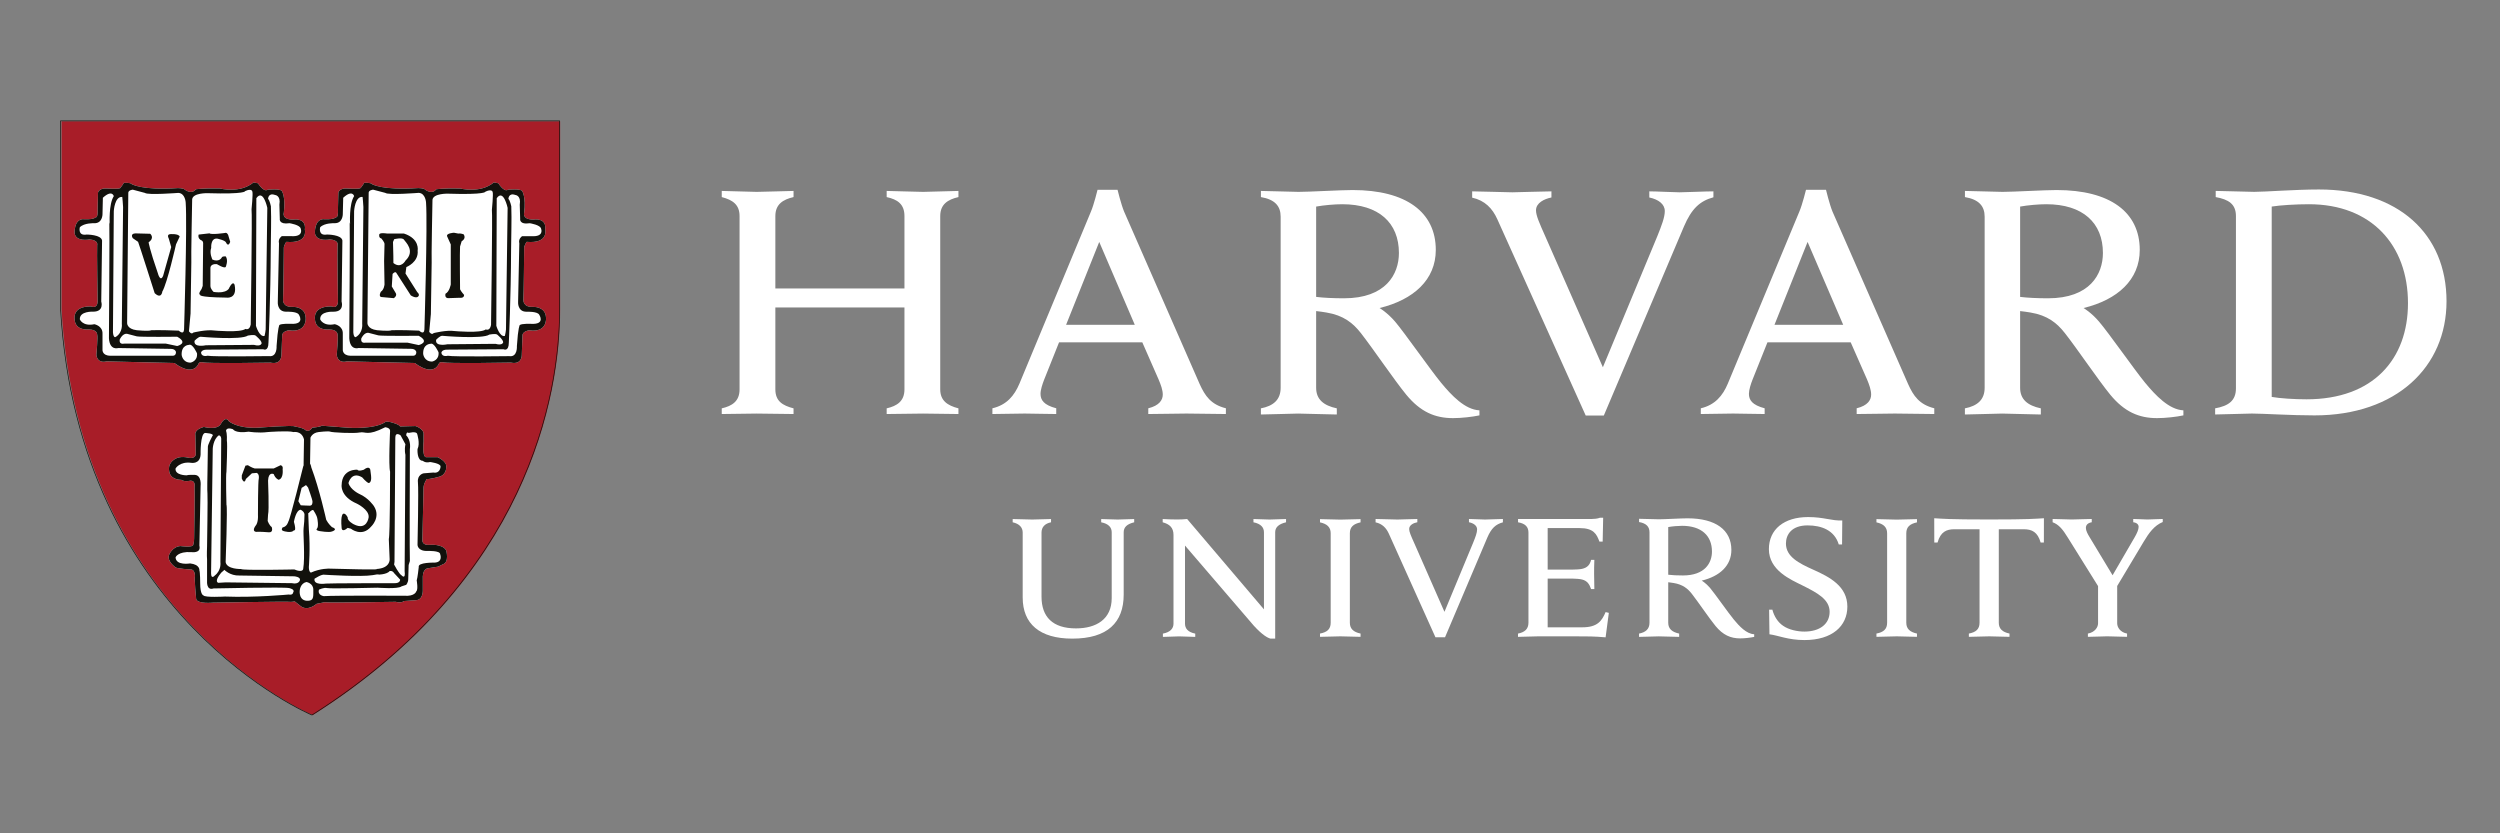 <svg width="120" height="40" viewBox="0 0 120 40" fill="none" xmlns="http://www.w3.org/2000/svg">
<rect x="0" y="0" width="120" height="40" fill="#808080" stroke="none"/>
<g clip-path="url(#clip0_1049_2793)">
<mask id="mask0_1049_2793" style="mask-type:luminance" maskUnits="userSpaceOnUse" x="0" y="4" width="120" height="32">
<path d="M0 4.3H120V35.693H0V4.3Z" fill="white"/>
</mask>
<g mask="url(#mask0_1049_2793)">
<path d="M49.089 25.562C49.089 25.32 48.931 25.14 48.608 25.07V24.914C48.787 24.914 49.382 24.938 49.55 24.938C49.695 24.938 50.271 24.914 50.45 24.914V25.07C50.151 25.129 49.993 25.306 49.993 25.562V28.638C49.993 29.612 50.528 30.163 51.647 30.163C52.611 30.163 53.362 29.73 53.362 28.71V25.55C53.362 25.321 53.218 25.14 52.857 25.07V24.914C52.988 24.914 53.48 24.938 53.648 24.938C53.792 24.938 54.309 24.914 54.441 24.914V25.07C54.092 25.154 53.937 25.309 53.937 25.55V28.541C53.937 29.883 53.156 30.654 51.471 30.654C49.902 30.654 49.089 29.941 49.089 28.68V25.562Z" fill="white"/>
<path d="M55.819 30.413C56.184 30.345 56.328 30.16 56.328 29.934V25.682C56.328 25.322 56.136 25.159 55.809 25.07V24.913C55.994 24.927 56.305 24.935 56.464 24.935C56.608 24.935 56.832 24.933 56.983 24.913L60.67 29.249V25.55C60.67 25.322 60.526 25.141 60.166 25.07V24.913C60.298 24.913 60.773 24.938 60.941 24.938C61.088 24.938 61.596 24.913 61.73 24.913V25.07C61.378 25.153 61.209 25.31 61.209 25.55V30.654H60.986C60.847 30.622 60.582 30.472 60.18 30.03L56.88 26.187V29.934C56.88 30.162 57.012 30.342 57.372 30.413V30.571C57.24 30.571 56.765 30.546 56.596 30.546C56.451 30.546 55.953 30.571 55.819 30.571V30.413Z" fill="white"/>
<path d="M84.918 29.265H85.074C85.157 29.583 85.338 29.872 85.593 30.04C85.858 30.227 86.274 30.316 86.61 30.316C87.352 30.316 87.822 29.948 87.822 29.367C87.822 28.765 87.22 28.452 86.498 28.091C85.961 27.823 84.907 27.379 84.907 26.36C84.907 25.41 85.631 24.819 86.79 24.819C87.554 24.819 87.913 25.006 88.429 24.982L88.419 26.134H88.261C88.055 25.455 87.439 25.219 86.763 25.219C86.008 25.219 85.725 25.651 85.725 26.09C85.725 26.718 86.341 27.035 87.038 27.346C87.822 27.696 88.673 28.137 88.673 29.119C88.673 30.049 87.946 30.723 86.616 30.723C85.825 30.723 85.35 30.497 84.934 30.446L84.918 29.265Z" fill="white"/>
<path d="M100.766 28.228L99.264 25.819C99.008 25.396 98.812 25.173 98.526 25.068V24.911C98.732 24.911 99.287 24.936 99.445 24.936C99.588 24.936 100.188 24.911 100.404 24.911V25.068C100.212 25.102 100.122 25.198 100.122 25.343C100.122 25.47 100.209 25.635 100.297 25.777C100.382 25.919 101.404 27.613 101.404 27.613L102.47 25.778C102.578 25.594 102.654 25.412 102.654 25.291C102.654 25.182 102.577 25.091 102.395 25.068V24.911C102.575 24.911 102.955 24.936 103.076 24.936C103.197 24.936 103.633 24.911 103.812 24.911V25.057C103.402 25.225 103.146 25.585 102.897 26.002L101.532 28.283M101.625 27.996V29.92C101.625 30.111 101.771 30.351 102.099 30.411V30.568C101.916 30.568 101.318 30.543 101.145 30.543C101 30.543 100.426 30.568 100.219 30.568V30.411C100.549 30.351 100.707 30.111 100.707 29.92V28.08" fill="white"/>
<path d="M72.866 24.912H76.387C76.496 24.912 76.686 24.899 76.795 24.852H76.952L76.928 25.996H76.772C76.638 25.636 76.499 25.348 75.817 25.348H74.288V27.341H75.467C75.638 27.341 75.847 27.327 75.937 27.305C76.201 27.248 76.318 27.1 76.372 26.874H76.529C76.517 27.047 76.517 27.44 76.517 27.557C76.517 27.674 76.529 28.088 76.529 28.275H76.372C76.296 28.05 76.193 27.879 75.937 27.816C75.847 27.792 75.635 27.772 75.467 27.772H74.288V30.111H75.951C76.677 30.111 76.888 29.808 77.069 29.38L77.224 29.417L77.069 30.592C76.529 30.544 76.205 30.544 75.592 30.544H73.835C73.665 30.544 73.044 30.569 72.864 30.569V30.412C73.181 30.351 73.366 30.195 73.366 29.891V25.566C73.366 25.297 73.222 25.13 72.866 25.07V24.912Z" fill="white"/>
<path d="M63.873 25.596C63.873 25.306 63.7 25.146 63.36 25.073V24.918C63.549 24.918 64.16 24.942 64.338 24.942C64.488 24.942 65.116 24.918 65.307 24.918V25.073C64.97 25.146 64.793 25.291 64.793 25.596V29.891C64.793 30.181 64.966 30.339 65.307 30.411V30.568C65.116 30.568 64.514 30.544 64.338 30.544C64.187 30.544 63.549 30.568 63.36 30.568V30.411C63.707 30.346 63.873 30.195 63.873 29.891V25.596Z" fill="white"/>
<path d="M90.582 25.596C90.582 25.306 90.407 25.146 90.069 25.073V24.918C90.258 24.918 90.869 24.942 91.046 24.942C91.197 24.942 91.825 24.918 92.015 24.918V25.073C91.678 25.146 91.502 25.291 91.502 25.596V29.891C91.502 30.181 91.675 30.339 92.015 30.411V30.568C91.826 30.568 91.224 30.544 91.046 30.544C90.897 30.544 90.258 30.568 90.069 30.568V30.411C90.415 30.346 90.582 30.195 90.582 29.891V25.596Z" fill="white"/>
<path d="M95.476 24.935C93.546 24.935 93.237 24.899 92.843 24.875L92.846 26.04H93.003C93.147 25.524 93.435 25.404 93.808 25.404H95.018V29.891C95.018 30.194 94.852 30.346 94.505 30.411V30.568C94.695 30.568 95.339 30.544 95.487 30.544C95.664 30.544 96.268 30.568 96.456 30.568V30.411C96.115 30.339 95.942 30.181 95.942 29.891V25.404H97.143C97.53 25.404 97.806 25.535 97.95 26.04H98.106L98.108 24.875C97.716 24.899 97.407 24.935 95.476 24.935Z" fill="white"/>
<path d="M80.075 29.892C80.075 30.183 80.259 30.34 80.6 30.412V30.57C80.411 30.57 79.794 30.545 79.618 30.545C79.466 30.545 78.864 30.57 78.674 30.57V30.412C78.989 30.352 79.176 30.196 79.176 29.892V25.553C79.176 25.287 79.03 25.119 78.675 25.058V24.902C78.864 24.902 79.461 24.926 79.629 24.926C79.906 24.926 80.691 24.879 81 24.879C82.353 24.879 83.106 25.439 83.106 26.398C83.106 27.152 82.546 27.662 81.682 27.87C81.682 27.87 81.879 27.984 82.076 28.213C82.314 28.494 82.958 29.419 83.226 29.742C83.493 30.066 83.834 30.428 84.201 30.444V30.571C84.025 30.609 83.744 30.643 83.528 30.643C83.069 30.643 82.702 30.48 82.346 30.049C82.038 29.674 81.515 28.896 81.207 28.502C81.01 28.252 80.772 28.056 80.335 27.984C80.251 27.97 80.171 27.958 80.075 27.947V29.892ZM80.075 27.587C80.255 27.611 80.52 27.622 80.782 27.622C81.841 27.622 82.174 27.013 82.174 26.474C82.174 25.711 81.665 25.239 80.738 25.239C80.546 25.239 80.268 25.263 80.075 25.299V27.587Z" fill="white"/>
<path d="M66.664 25.616C66.54 25.343 66.351 25.143 66.028 25.072V24.912C66.229 24.912 66.924 24.938 67.077 24.938C67.218 24.938 67.825 24.912 68.032 24.912V25.067C67.849 25.102 67.64 25.204 67.64 25.391C67.64 25.525 67.721 25.708 67.876 26.052L69.334 29.368L70.713 26.046C70.822 25.778 70.901 25.57 70.901 25.411C70.901 25.236 70.739 25.114 70.51 25.067V24.912C70.693 24.912 71.142 24.938 71.282 24.938C71.41 24.938 71.937 24.912 72.139 24.912V25.072C71.794 25.165 71.585 25.354 71.392 25.803L69.361 30.59H68.902L66.664 25.616Z" fill="white"/>
<path d="M71.869 10.518C71.634 10 71.274 9.622 70.664 9.487V9.185C71.044 9.185 72.304 9.231 72.593 9.231C72.86 9.231 74.08 9.185 74.469 9.185V9.479C74.124 9.547 73.728 9.739 73.728 10.095C73.728 10.346 73.884 10.693 74.173 11.343L76.938 17.628L79.554 11.332C79.758 10.822 79.91 10.433 79.91 10.131C79.91 9.796 79.6 9.569 79.167 9.479V9.185C79.513 9.185 80.354 9.231 80.622 9.231C80.865 9.231 81.864 9.185 82.244 9.185V9.47C81.592 9.647 81.193 10.021 80.83 10.871L76.984 19.945H76.114L71.869 10.518Z" fill="white"/>
<path d="M34.644 19.601C35.146 19.486 35.499 19.258 35.499 18.689V10.37C35.499 9.824 35.17 9.597 34.644 9.46V9.165C34.907 9.165 36.043 9.21 36.32 9.21C36.638 9.21 37.829 9.165 38.09 9.165V9.46C37.589 9.574 37.217 9.802 37.217 10.37V13.845H43.414V10.37C43.414 9.802 43.084 9.574 42.56 9.46V9.165C42.822 9.165 43.992 9.21 44.309 9.21C44.584 9.21 45.746 9.165 46.005 9.165V9.46C45.503 9.574 45.131 9.802 45.131 10.37V18.689C45.131 19.235 45.48 19.464 46.005 19.601V19.873C45.746 19.873 44.584 19.851 44.309 19.851C43.992 19.851 42.822 19.873 42.56 19.873V19.601C43.059 19.486 43.414 19.258 43.414 18.689V14.757H37.217V18.689C37.217 19.258 37.566 19.464 38.09 19.601V19.873C37.829 19.873 36.638 19.851 36.32 19.851C36.043 19.851 34.907 19.873 34.644 19.873V19.601Z" fill="white"/>
<path d="M106.327 19.6C106.971 19.486 107.325 19.23 107.325 18.643V10.37C107.325 9.799 106.976 9.573 106.354 9.46V9.164C106.712 9.164 107.877 9.209 108.2 9.209C108.721 9.209 110.175 9.095 111.306 9.095C115.119 9.095 117.433 11.224 117.433 14.461C117.433 17.608 115.025 19.939 111.094 19.939C109.961 19.939 108.617 19.85 108.091 19.85C107.771 19.85 106.684 19.895 106.327 19.895V19.6ZM109.042 19.052C109.43 19.123 110.147 19.167 110.713 19.167C113.915 19.167 115.583 17.239 115.583 14.551C115.583 11.764 113.824 9.803 110.829 9.803C110.218 9.803 109.453 9.848 109.042 9.915V19.052Z" fill="white"/>
<path d="M63.175 18.613C63.175 19.165 63.525 19.464 64.167 19.601V19.896C63.809 19.896 62.643 19.851 62.308 19.851C62.024 19.851 60.88 19.896 60.523 19.896V19.601C61.12 19.486 61.471 19.189 61.471 18.613V10.399C61.471 9.894 61.198 9.574 60.524 9.46V9.165C60.882 9.165 62.013 9.21 62.33 9.21C62.854 9.21 64.34 9.122 64.927 9.122C67.491 9.122 68.918 10.183 68.918 11.996C68.918 13.426 67.853 14.388 66.219 14.785C66.219 14.785 66.589 15.001 66.963 15.436C67.415 15.968 68.664 17.755 69.168 18.367C69.673 18.98 70.32 19.665 71.013 19.696V19.938C70.681 20.009 70.15 20.07 69.744 20.07C68.87 20.07 68.176 19.764 67.501 18.946C66.919 18.236 65.9 16.727 65.317 15.982C64.944 15.508 64.495 15.138 63.67 15.001C63.508 14.973 63.355 14.952 63.175 14.932V18.613ZM63.175 14.251C63.515 14.295 64.016 14.318 64.513 14.318C66.518 14.318 67.148 13.164 67.148 12.144C67.148 10.696 66.184 9.803 64.428 9.803C64.066 9.803 63.539 9.849 63.175 9.916V14.251Z" fill="white"/>
<path d="M96.966 18.613C96.966 19.165 97.317 19.464 97.96 19.601V19.896C97.603 19.896 96.438 19.851 96.102 19.851C95.814 19.851 94.674 19.896 94.315 19.896V19.601C94.911 19.486 95.263 19.189 95.263 18.613V10.399C95.263 9.894 94.987 9.574 94.317 9.46V9.165C94.677 9.165 95.803 9.21 96.123 9.21C96.648 9.21 98.134 9.122 98.717 9.122C101.285 9.122 102.708 10.183 102.708 11.996C102.708 13.426 101.645 14.388 100.01 14.785C100.01 14.785 100.382 15.001 100.752 15.436C101.209 15.968 102.458 17.755 102.961 18.367C103.467 18.98 104.115 19.665 104.803 19.696V19.938C104.476 20.009 103.942 20.07 103.54 20.07C102.664 20.07 101.967 19.764 101.293 18.946C100.711 18.236 99.696 16.727 99.108 15.982C98.735 15.508 98.287 15.138 97.464 15.001C97.299 14.973 97.148 14.952 96.966 14.932V18.613ZM96.966 14.251C97.31 14.295 97.808 14.318 98.306 14.318C100.312 14.318 100.94 13.164 100.94 12.144C100.94 10.696 99.975 9.803 98.222 9.803C97.857 9.803 97.332 9.849 96.966 9.916V14.251Z" fill="white"/>
<path d="M47.636 19.598C48.314 19.439 48.687 19 48.934 18.412L52.366 10.154C52.512 9.812 52.682 9.11 52.682 9.11H53.642C53.642 9.11 53.814 9.814 53.957 10.157L57.584 18.435C57.843 19.005 58.123 19.417 58.844 19.598L58.842 19.873C58.45 19.873 57.229 19.85 56.951 19.85C56.675 19.85 55.509 19.873 55.117 19.873L55.118 19.598C55.646 19.468 55.813 19.2 55.813 18.94C55.813 18.719 55.721 18.47 55.611 18.211L54.831 16.433H50.834L50.12 18.221C50.04 18.424 49.945 18.71 49.945 18.903C49.945 19.202 50.101 19.439 50.7 19.598L50.699 19.873C50.344 19.873 49.407 19.85 49.188 19.85L47.635 19.873L47.636 19.598ZM54.469 15.589L52.763 11.613L51.173 15.589H54.469Z" fill="white"/>
<path d="M81.639 19.598C82.317 19.439 82.69 19 82.936 18.412L86.37 10.154C86.516 9.812 86.688 9.11 86.688 9.11H87.648C87.648 9.11 87.818 9.814 87.96 10.157L91.589 18.435C91.845 19.005 92.128 19.417 92.846 19.598L92.845 19.873C92.453 19.873 91.231 19.85 90.952 19.85C90.678 19.85 89.513 19.873 89.12 19.873V19.598C89.651 19.468 89.815 19.2 89.815 18.94C89.815 18.719 89.725 18.47 89.617 18.211L88.834 16.433H84.837L84.122 18.221C84.042 18.424 83.948 18.71 83.948 18.903C83.948 19.202 84.104 19.439 84.703 19.598V19.873C84.347 19.873 83.411 19.85 83.19 19.85L81.638 19.873L81.639 19.598ZM88.472 15.589L86.764 11.613L85.176 15.589H88.472Z" fill="white"/>
<path d="M2.956 5.825H26.887V14.865C26.887 19.007 25.345 27.791 15.011 34.328C15.011 34.328 3.813 29.652 2.956 14.865L2.956 5.825Z" fill="#A81D28"/>
<path d="M2.907 5.802H26.861V14.848C26.861 18.992 25.317 27.781 14.974 34.322C14.974 34.322 3.765 29.643 2.907 14.848L2.907 5.802Z" stroke="#12110C" stroke-width="0.033"/>
<path d="M21.069 17.444C21.069 17.444 20.856 18.124 19.907 17.424L16.649 17.346C16.649 17.346 16.222 17.483 16.164 17.037C16.164 17.037 16.242 16.145 16.203 16.067C16.203 16.067 16.222 15.815 15.794 15.815C15.794 15.815 15.136 15.893 15.117 15.31C15.117 15.31 15.002 14.69 15.912 14.71C15.912 14.71 16.203 14.846 16.222 14.476C16.222 14.476 16.184 11.955 16.203 11.762C16.203 11.762 16.281 11.53 15.834 11.491C15.834 11.491 15.195 11.626 15.117 11.201C15.117 11.201 15.078 10.561 15.505 10.521C15.505 10.521 16.028 10.561 16.125 10.424C16.125 10.424 16.242 10.501 16.222 10.038L16.242 9.241C16.242 9.241 16.298 9.028 16.629 9.049C16.629 9.049 17.23 9.088 17.309 9.028C17.309 9.028 17.443 8.855 17.483 8.776C17.483 8.776 17.794 8.757 17.851 8.835C17.851 8.835 18.317 9.145 20.081 9.028C20.081 9.028 20.353 9.028 20.41 9.107C20.41 9.107 20.741 9.358 20.934 9.088C20.934 9.088 21.225 9.028 22.097 9.049C22.097 9.049 23.048 9.3 23.706 8.757L23.92 8.796C23.92 8.796 24.191 9.241 24.385 9.107C24.385 9.107 24.967 9.049 25.063 9.165C25.063 9.165 25.256 9.454 25.16 10.213C25.16 10.213 25.045 10.541 25.607 10.541C25.607 10.541 26.248 10.424 26.169 11.025C26.169 11.025 26.343 11.704 25.278 11.608C25.278 11.608 25.141 11.802 25.16 11.938C25.16 11.938 25.141 14.147 25.122 14.401C25.122 14.401 25.103 14.75 25.567 14.73C25.567 14.73 26.189 14.69 26.209 15.253C26.209 15.253 26.286 15.99 25.393 15.853C25.393 15.853 25.122 15.893 25.081 16.067L25.045 17.037C25.045 17.037 25.063 17.521 24.521 17.404C24.444 17.404 21.497 17.464 21.244 17.387C21.244 17.387 21.107 17.367 21.069 17.444Z" fill="white"/>
<path d="M14.806 20.684C14.806 20.684 14.942 20.627 14.98 20.532C14.98 20.532 15.388 20.492 15.445 20.434L16.726 20.532C16.726 20.532 17.985 20.627 18.529 20.238C18.529 20.238 18.724 20.238 18.86 20.297C18.86 20.297 19.13 20.356 19.207 20.471L19.945 20.451C19.945 20.451 20.371 20.588 20.331 20.86V21.208C20.331 21.208 20.253 21.907 20.447 21.946H21.011C21.011 21.946 21.477 22.159 21.418 22.43C21.418 22.43 21.438 22.817 21.031 22.895C21.031 22.895 20.622 23.011 20.488 22.993C20.488 22.993 20.352 23.166 20.331 23.38L20.275 25.92C20.275 25.92 20.235 26.192 20.643 26.153C20.643 26.153 21.243 26.095 21.418 26.425C21.418 26.425 21.574 26.987 21.264 27.084L21.031 27.199L20.526 27.28C20.526 27.28 20.314 27.297 20.294 27.665V28.343C20.294 28.343 20.314 28.81 19.945 28.81L19.401 28.849C19.401 28.849 19.266 28.963 18.995 28.886C18.995 28.886 15.698 28.946 15.582 28.906L15.193 28.985C15.193 28.985 14.767 29.373 14.418 29.081L14.147 28.867C14.147 28.867 13.952 28.906 13.876 28.886C13.798 28.867 10.23 28.926 10.23 28.926C10.23 28.926 9.473 29.004 9.416 28.751C9.416 28.751 9.319 27.763 9.358 27.645C9.358 27.645 9.358 27.355 9.183 27.336C9.183 27.336 8.427 27.297 8.407 27.218C8.407 27.218 8 26.929 8.116 26.639C8.116 26.639 8.253 26.249 8.659 26.211C8.659 26.211 9.28 26.309 9.28 26.134C9.28 26.134 9.319 26.018 9.319 25.825C9.319 25.825 9.358 23.516 9.338 23.361C9.338 23.361 9.396 23.07 9.144 23.07C9.144 23.07 8.873 23.147 8.699 23.031C8.699 23.031 8.233 23.051 8.136 22.682C8.136 22.682 8.058 22.45 8.174 22.254C8.174 22.254 8.388 21.828 9.009 21.964C9.009 21.964 9.358 22.062 9.396 21.811L9.378 20.878C9.378 20.878 9.299 20.627 9.784 20.492C9.784 20.492 10.405 20.666 10.598 20.356C10.598 20.356 10.812 19.928 10.985 20.219C10.985 20.219 11.355 20.569 12.363 20.532C12.363 20.532 14.108 20.394 14.147 20.471C14.147 20.471 14.573 20.532 14.689 20.666L14.806 20.684Z" fill="white"/>
<path d="M9.534 17.444C9.534 17.444 9.32 18.124 8.37 17.424L5.112 17.346C5.112 17.346 4.686 17.483 4.627 17.037C4.627 17.037 4.705 16.145 4.665 16.067C4.665 16.067 4.686 15.814 4.258 15.814C4.258 15.814 3.6 15.893 3.581 15.312C3.581 15.312 3.464 14.689 4.375 14.71C4.375 14.71 4.665 14.846 4.686 14.477C4.686 14.477 4.647 11.957 4.665 11.762C4.665 11.762 4.744 11.531 4.298 11.492C4.298 11.492 3.657 11.626 3.581 11.2C3.581 11.2 3.541 10.561 3.967 10.521C3.967 10.521 4.491 10.561 4.589 10.427C4.589 10.427 4.705 10.502 4.686 10.036L4.705 9.242C4.705 9.242 4.764 9.029 5.091 9.048C5.091 9.048 5.694 9.086 5.772 9.029C5.772 9.029 5.908 8.855 5.945 8.776C5.945 8.776 6.257 8.758 6.315 8.833C6.315 8.833 6.779 9.146 8.546 9.029C8.546 9.029 8.816 9.029 8.874 9.107C8.874 9.107 9.203 9.358 9.397 9.086C9.397 9.086 9.688 9.029 10.561 9.048C10.561 9.048 11.51 9.3 12.17 8.758L12.383 8.798C12.383 8.798 12.654 9.242 12.85 9.107C12.85 9.107 13.43 9.048 13.528 9.165C13.528 9.165 13.722 9.456 13.623 10.213C13.623 10.213 13.508 10.542 14.07 10.542C14.07 10.542 14.71 10.427 14.633 11.025C14.633 11.025 14.808 11.704 13.741 11.608C13.741 11.608 13.605 11.803 13.623 11.938C13.623 11.938 13.605 14.147 13.586 14.401C13.586 14.401 13.567 14.748 14.032 14.73C14.032 14.73 14.652 14.689 14.671 15.254C14.671 15.254 14.749 15.99 13.857 15.853C13.857 15.853 13.586 15.893 13.546 16.067L13.508 17.037C13.508 17.037 13.528 17.522 12.983 17.406C12.906 17.406 9.96 17.463 9.707 17.387C9.707 17.387 9.572 17.367 9.534 17.444Z" fill="white"/>
<path d="M21.069 17.444C21.069 17.444 20.856 18.124 19.907 17.424L16.649 17.346C16.649 17.346 16.222 17.483 16.164 17.037C16.164 17.037 16.242 16.145 16.203 16.067C16.203 16.067 16.222 15.815 15.794 15.815C15.794 15.815 15.136 15.893 15.117 15.31C15.117 15.31 15.002 14.69 15.912 14.71C15.912 14.71 16.203 14.846 16.222 14.476C16.222 14.476 16.184 11.955 16.203 11.762C16.203 11.762 16.281 11.53 15.834 11.491C15.834 11.491 15.195 11.626 15.117 11.201C15.117 11.201 15.078 10.561 15.505 10.521C15.505 10.521 16.028 10.561 16.125 10.424C16.125 10.424 16.242 10.501 16.222 10.038L16.242 9.241C16.242 9.241 16.298 9.028 16.629 9.049C16.629 9.049 17.23 9.088 17.309 9.028C17.309 9.028 17.443 8.855 17.483 8.776C17.483 8.776 17.794 8.757 17.851 8.835C17.851 8.835 18.317 9.145 20.081 9.028C20.081 9.028 20.353 9.028 20.41 9.107C20.41 9.107 20.741 9.358 20.934 9.088C20.934 9.088 21.225 9.028 22.097 9.049C22.097 9.049 23.048 9.3 23.706 8.757L23.92 8.796C23.92 8.796 24.191 9.241 24.385 9.107C24.385 9.107 24.967 9.049 25.063 9.165C25.063 9.165 25.256 9.454 25.16 10.213C25.16 10.213 25.045 10.541 25.607 10.541C25.607 10.541 26.248 10.424 26.169 11.025C26.169 11.025 26.343 11.704 25.278 11.608C25.278 11.608 25.141 11.802 25.16 11.938C25.16 11.938 25.141 14.147 25.122 14.401C25.122 14.401 25.103 14.75 25.567 14.73C25.567 14.73 26.189 14.69 26.209 15.253C26.209 15.253 26.286 15.99 25.393 15.853C25.393 15.853 25.122 15.893 25.081 16.067L25.045 17.037C25.045 17.037 25.063 17.521 24.521 17.404C24.444 17.404 21.497 17.464 21.244 17.387C21.244 17.387 21.107 17.367 21.069 17.444Z" fill="#12110C"/>
<path d="M21.069 17.443C21.069 17.443 20.856 18.124 19.907 17.425L16.648 17.346C16.648 17.346 16.221 17.483 16.164 17.036C16.164 17.036 16.242 16.145 16.202 16.067C16.202 16.067 16.221 15.815 15.794 15.815C15.794 15.815 15.135 15.893 15.116 15.31C15.116 15.31 15.001 14.69 15.911 14.71C15.911 14.71 16.202 14.845 16.221 14.476C16.221 14.476 16.183 11.955 16.202 11.761C16.202 11.761 16.281 11.529 15.834 11.49C15.834 11.49 15.194 11.626 15.116 11.2C15.116 11.2 15.078 10.559 15.505 10.521C15.505 10.521 16.028 10.559 16.125 10.424C16.125 10.424 16.242 10.5 16.221 10.037L16.242 9.24C16.242 9.24 16.297 9.027 16.629 9.048C16.629 9.048 17.23 9.086 17.308 9.027C17.308 9.027 17.442 8.854 17.483 8.775C17.483 8.775 17.793 8.756 17.851 8.834C17.851 8.834 18.316 9.144 20.081 9.027C20.081 9.027 20.353 9.027 20.409 9.105C20.409 9.105 20.74 9.357 20.934 9.086C20.934 9.086 21.224 9.027 22.097 9.048C22.097 9.048 23.048 9.299 23.706 8.756L23.92 8.794C23.92 8.794 24.192 9.24 24.385 9.105C24.385 9.105 24.967 9.048 25.063 9.163C25.063 9.163 25.257 9.453 25.161 10.211C25.161 10.211 25.045 10.541 25.608 10.541C25.608 10.541 26.248 10.424 26.169 11.024C26.169 11.024 26.343 11.704 25.278 11.607C25.278 11.607 25.142 11.8 25.161 11.937C25.161 11.937 25.142 14.146 25.122 14.399C25.122 14.399 25.103 14.749 25.568 14.73C25.568 14.73 26.19 14.69 26.21 15.252C26.21 15.252 26.286 15.989 25.393 15.852C25.393 15.852 25.122 15.893 25.082 16.067L25.045 17.036C25.045 17.036 25.063 17.521 24.522 17.404C24.445 17.404 21.497 17.464 21.244 17.386C21.244 17.386 21.107 17.367 21.069 17.443Z" stroke="#12110C" stroke-width="0.001"/>
<path d="M17.404 9.452C17.404 9.452 17.443 9.84 17.443 9.939C17.443 10.035 17.386 15.541 17.386 15.541C17.386 15.541 17.443 15.968 17.076 16.182C17.076 16.182 16.978 16.22 16.959 15.948L16.997 10.133C16.997 10.133 17.036 9.414 17.404 9.452Z" fill="white"/>
<path d="M17.405 9.451C17.405 9.451 17.443 9.84 17.443 9.938C17.443 10.035 17.387 15.542 17.387 15.542C17.387 15.542 17.443 15.969 17.076 16.182C17.076 16.182 16.978 16.22 16.959 15.949L16.998 10.132C16.998 10.132 17.036 9.413 17.405 9.451Z" stroke="#12110C" stroke-width="0.002"/>
<path d="M16.765 16.239C16.765 16.239 16.804 10.771 16.785 10.674C16.765 10.579 16.804 10.754 16.804 10.754C16.804 10.754 16.746 9.802 16.998 9.413C16.998 9.413 16.919 9.085 16.474 9.492L16.454 10.286C16.454 10.286 16.454 10.733 16.048 10.713C16.048 10.713 15.582 10.693 15.369 10.907C15.369 10.907 15.252 11.334 15.698 11.257C15.698 11.257 16.396 11.257 16.435 11.546L16.396 14.475C16.396 14.475 16.552 14.962 16.009 14.962C16.009 14.962 15.348 14.92 15.369 15.328C15.369 15.328 15.505 15.676 16.067 15.561C16.067 15.561 16.474 15.637 16.454 16.026V16.763C16.454 16.763 16.415 17.055 16.804 17.074H19.828C19.828 17.074 19.983 17.093 19.983 16.899C19.983 16.899 19.964 16.744 19.732 16.744L17.211 16.705C17.211 16.705 16.804 16.841 16.765 16.239Z" fill="white"/>
<path d="M17.347 16.232C17.347 16.232 17.269 16.503 17.56 16.447H19.558L20.099 16.564C20.099 16.564 20.661 16.427 20.099 16.118C20.099 16.118 18.316 16.135 18.161 16.098C18.161 16.098 17.792 16.001 17.713 15.982C17.713 15.982 17.521 15.904 17.347 16.232Z" fill="white"/>
<path d="M17.347 16.232C17.347 16.232 17.269 16.503 17.559 16.447H19.557L20.099 16.564C20.099 16.564 20.662 16.427 20.099 16.116C20.099 16.116 18.316 16.134 18.16 16.097C18.16 16.097 17.792 16 17.713 15.98C17.713 15.98 17.52 15.903 17.347 16.232Z" stroke="#12110C" stroke-width="0.002"/>
<path d="M20.662 16.503C20.662 16.503 20.294 16.503 20.312 16.989C20.312 16.989 20.351 17.355 20.739 17.355C20.739 17.355 21.087 17.298 21.05 16.911C21.05 16.911 20.836 16.426 20.662 16.503Z" fill="white"/>
<path d="M20.934 16.311C20.934 16.311 21.108 16.118 21.225 16.118C21.225 16.118 23.164 16.292 23.491 16.059C23.491 16.059 23.784 16.002 23.862 16.059C23.862 16.059 24.152 16.292 24.152 16.428C24.152 16.428 24.133 16.603 23.784 16.504C23.784 16.504 21.593 16.525 21.476 16.525C21.476 16.525 20.874 16.66 20.934 16.311Z" fill="white"/>
<path d="M20.933 16.311C20.933 16.311 21.107 16.117 21.224 16.117C21.224 16.117 23.164 16.291 23.492 16.058C23.492 16.058 23.784 16 23.862 16.058C23.862 16.058 24.152 16.291 24.152 16.428C24.152 16.428 24.134 16.603 23.784 16.504C23.784 16.504 21.592 16.525 21.475 16.525C21.475 16.525 20.873 16.66 20.933 16.311Z" stroke="#12110C" stroke-width="0.002"/>
<path d="M21.186 16.94C21.186 16.94 21.186 16.783 21.457 16.783L24.171 16.764C24.171 16.764 24.424 16.9 24.424 16.436C24.424 16.436 24.523 14.322 24.532 11.995C24.535 11.302 24.567 10.575 24.542 9.902C24.542 9.902 24.482 9.611 24.404 9.551C24.404 9.551 24.404 9.242 24.734 9.358C24.734 9.358 25.025 9.378 24.948 9.825L24.968 10.501C24.968 10.501 24.909 10.794 25.431 10.715C25.431 10.715 25.954 10.794 25.975 10.986C25.975 10.986 26.13 11.376 25.511 11.336H25.063C25.063 11.336 24.869 11.452 24.927 11.685L24.869 14.498C24.869 14.498 24.831 14.982 25.296 14.963C25.296 14.963 25.78 14.943 25.878 15.099C25.878 15.099 26.209 15.583 25.491 15.544C25.491 15.544 25.044 15.524 24.948 15.603C24.948 15.603 24.869 15.699 24.811 16.611C24.811 16.611 24.851 17.155 24.443 17.095C24.443 17.095 21.748 17.133 21.496 17.076C21.496 17.076 21.225 17.155 21.186 16.94Z" fill="white"/>
<path d="M17.696 9.277L17.637 15.503C17.637 15.503 17.619 15.792 18.103 15.851C18.103 15.851 18.665 15.908 18.8 15.851C18.8 15.851 19.17 15.83 20.119 15.87C20.119 15.87 20.353 16.105 20.372 15.812C20.372 15.812 20.526 10.772 20.45 9.722C20.45 9.722 20.429 9.277 20.101 9.257C20.101 9.257 18.627 9.376 18.491 9.257L17.909 9.104C17.909 9.104 17.676 9.123 17.696 9.277Z" fill="white"/>
<path d="M20.759 9.588C20.759 9.588 20.701 12.517 20.72 12.613L20.682 15.075L20.603 15.929C20.603 15.929 20.72 16.103 20.817 15.988C20.817 15.988 21.438 15.83 21.825 15.891C21.825 15.891 23.068 16.007 23.319 15.812C23.319 15.812 23.513 15.908 23.57 15.598C23.57 15.598 23.647 10.17 23.611 10.073C23.611 10.073 23.686 9.296 23.647 9.22C23.647 9.22 23.63 9.046 23.299 9.2C23.299 9.2 23.337 9.356 21.496 9.296C21.496 9.296 20.798 9.277 20.759 9.588Z" fill="white"/>
<path d="M23.843 9.513L23.824 15.639C23.824 15.639 23.979 16.184 24.231 16.127C24.231 16.127 24.268 16.009 24.287 15.815L24.366 9.978C24.366 9.978 24.171 9.049 23.843 9.513Z" fill="white"/>
<path d="M23.842 9.511L23.823 15.639C23.823 15.639 23.979 16.184 24.231 16.127C24.231 16.127 24.269 16.009 24.288 15.815L24.366 9.976C24.366 9.976 24.171 9.048 23.842 9.511Z" stroke="#12110C" stroke-width="0.002"/>
<path d="M21.462 11.345C21.404 11.191 21.791 11.171 21.791 11.171L21.986 11.209C22.122 11.191 22.258 11.249 22.258 11.249C22.393 11.462 22.16 11.578 22.16 11.578L22.083 11.831C22.063 12.044 22.083 13.886 22.083 13.886C22.122 13.982 22.277 14.156 22.277 14.156C22.277 14.331 22.063 14.293 22.063 14.293L21.501 14.312C21.326 14.293 21.384 14.098 21.384 14.098C21.578 14.002 21.637 13.652 21.637 13.652V11.733L21.462 11.345Z" fill="#12110C"/>
<path d="M18.844 13.149L18.806 13.75L18.979 14.04C19.097 14.195 18.902 14.312 18.902 14.312L18.282 14.255C18.167 14.195 18.282 14.002 18.282 14.002C18.437 13.906 18.457 13.652 18.457 13.652L18.437 12.528L18.457 11.713C18.457 11.616 18.302 11.443 18.302 11.443C18.167 11.423 18.205 11.249 18.205 11.249C18.244 11.152 18.572 11.209 18.572 11.209H19.387C20.163 11.462 20.047 12.024 20.047 12.024C20.106 12.586 19.505 12.82 19.505 12.82L19.464 13.13L20.027 14.02C20.124 14.098 20.106 14.177 20.106 14.177C20.027 14.39 19.717 14.177 19.717 14.177L19.019 13.09C18.961 13.012 18.844 13.149 18.844 13.149ZM18.864 11.616C18.883 12.044 18.883 12.625 18.883 12.625C19.252 12.917 19.464 12.508 19.464 12.508C19.948 12.044 19.464 11.616 19.387 11.501C19.309 11.384 18.921 11.481 18.921 11.481L18.864 11.616Z" fill="#12110C"/>
<path d="M14.806 20.684C14.806 20.684 14.942 20.627 14.98 20.532C14.98 20.532 15.388 20.492 15.445 20.434L16.726 20.532C16.726 20.532 17.985 20.627 18.529 20.238C18.529 20.238 18.724 20.238 18.86 20.297C18.86 20.297 19.13 20.356 19.207 20.471L19.945 20.451C19.945 20.451 20.371 20.588 20.331 20.86V21.208C20.331 21.208 20.253 21.907 20.447 21.946H21.011C21.011 21.946 21.477 22.159 21.418 22.43C21.418 22.43 21.438 22.817 21.031 22.895C21.031 22.895 20.622 23.011 20.488 22.993C20.488 22.993 20.352 23.166 20.331 23.38L20.275 25.92C20.275 25.92 20.235 26.192 20.643 26.153C20.643 26.153 21.243 26.095 21.418 26.425C21.418 26.425 21.574 26.987 21.264 27.084L21.031 27.199L20.526 27.28C20.526 27.28 20.314 27.297 20.294 27.665V28.343C20.294 28.343 20.314 28.81 19.945 28.81L19.401 28.849C19.401 28.849 19.266 28.963 18.995 28.886C18.995 28.886 15.698 28.946 15.582 28.906L15.193 28.985C15.193 28.985 14.767 29.373 14.418 29.081L14.147 28.867C14.147 28.867 13.952 28.906 13.876 28.886C13.798 28.867 10.23 28.926 10.23 28.926C10.23 28.926 9.473 29.004 9.416 28.751C9.416 28.751 9.319 27.763 9.358 27.645C9.358 27.645 9.358 27.355 9.183 27.336C9.183 27.336 8.427 27.297 8.407 27.218C8.407 27.218 8 26.929 8.116 26.639C8.116 26.639 8.253 26.249 8.659 26.211C8.659 26.211 9.28 26.309 9.28 26.134C9.28 26.134 9.319 26.018 9.319 25.825C9.319 25.825 9.358 23.516 9.338 23.361C9.338 23.361 9.396 23.07 9.144 23.07C9.144 23.07 8.873 23.147 8.699 23.031C8.699 23.031 8.233 23.051 8.136 22.682C8.136 22.682 8.058 22.45 8.174 22.254C8.174 22.254 8.388 21.828 9.009 21.964C9.009 21.964 9.358 22.062 9.396 21.811L9.378 20.878C9.378 20.878 9.299 20.627 9.784 20.492C9.784 20.492 10.405 20.666 10.598 20.356C10.598 20.356 10.812 19.928 10.985 20.219C10.985 20.219 11.355 20.569 12.363 20.532C12.363 20.532 14.108 20.394 14.147 20.471C14.147 20.471 14.573 20.532 14.689 20.666L14.806 20.684Z" fill="#12110C"/>
<path d="M14.806 20.659C14.806 20.659 14.94 20.602 14.98 20.505C14.98 20.505 15.387 20.466 15.445 20.408L16.725 20.505C16.725 20.505 17.985 20.602 18.529 20.213C18.529 20.213 18.724 20.213 18.86 20.272C18.86 20.272 19.13 20.33 19.206 20.445L19.945 20.426C19.945 20.426 20.371 20.563 20.331 20.834V21.183C20.331 21.183 20.254 21.881 20.448 21.92H21.011C21.011 21.92 21.476 22.134 21.419 22.405C21.419 22.405 21.438 22.791 21.031 22.87C21.031 22.87 20.623 22.986 20.489 22.967C20.489 22.967 20.352 23.141 20.331 23.355L20.274 25.896C20.274 25.896 20.235 26.166 20.642 26.128C20.642 26.128 21.243 26.071 21.419 26.4C21.419 26.4 21.574 26.962 21.264 27.059L21.031 27.175L20.526 27.254C20.526 27.254 20.313 27.273 20.294 27.64V28.32C20.294 28.32 20.313 28.785 19.945 28.785L19.402 28.824C19.402 28.824 19.266 28.94 18.995 28.863C18.995 28.863 15.698 28.921 15.581 28.881L15.193 28.959C15.193 28.959 14.767 29.348 14.418 29.055L14.146 28.841C14.146 28.841 13.952 28.881 13.876 28.863C13.797 28.841 10.23 28.901 10.23 28.901C10.23 28.901 9.473 28.98 9.415 28.727C9.415 28.727 9.319 27.737 9.357 27.62C9.357 27.62 9.357 27.331 9.182 27.311C9.182 27.311 8.426 27.273 8.406 27.195C8.406 27.195 7.999 26.903 8.115 26.613C8.115 26.613 8.252 26.224 8.659 26.185C8.659 26.185 9.279 26.285 9.279 26.108C9.279 26.108 9.319 25.992 9.319 25.799C9.319 25.799 9.357 23.491 9.338 23.336C9.338 23.336 9.396 23.044 9.143 23.044C9.143 23.044 8.872 23.121 8.697 23.006C8.697 23.006 8.233 23.025 8.136 22.657C8.136 22.657 8.057 22.425 8.174 22.23C8.174 22.23 8.387 21.803 9.008 21.939C9.008 21.939 9.357 22.037 9.396 21.785L9.377 20.853C9.377 20.853 9.299 20.602 9.784 20.466C9.784 20.466 10.404 20.64 10.598 20.33C10.598 20.33 10.811 19.903 10.985 20.192C10.985 20.192 11.354 20.543 12.362 20.505C12.362 20.505 14.108 20.368 14.146 20.445C14.146 20.445 14.573 20.505 14.689 20.64L14.806 20.659Z" stroke="#12110C" stroke-width="0.001"/>
<path d="M15.31 28.305C15.31 28.305 15.543 28.187 15.699 28.227C15.854 28.266 18.122 28.209 18.122 28.209C18.122 28.209 19.111 28.285 19.267 28.148L19.498 28.072C19.498 28.072 19.595 27.956 19.595 27.802C19.595 27.645 19.615 27.121 19.615 27.121L19.674 26.929C19.674 26.929 19.654 26.735 19.674 21.556C19.674 21.556 19.75 21.151 19.498 20.898C19.498 20.898 19.498 20.744 19.575 20.762C19.654 20.783 19.615 20.783 19.615 20.783C19.615 20.783 19.963 20.684 20.021 20.82C20.021 20.82 20.177 21.284 20.041 21.556C20.041 21.556 20.002 22.119 20.295 22.119C20.295 22.119 20.41 22.237 20.642 22.177C20.642 22.177 21.146 22.237 21.146 22.39C21.146 22.39 21.146 22.741 20.797 22.682L20.331 22.72C20.331 22.72 20.021 22.78 20.06 23.147C20.1 23.515 20.041 26.153 20.041 26.153C20.041 26.153 20.041 26.464 20.527 26.445C20.527 26.445 21.127 26.425 21.127 26.598C21.127 26.598 21.282 26.986 20.856 27.006C20.856 27.006 20.041 26.986 20.1 27.218C20.1 27.218 20.041 27.762 20.002 27.858C20.002 27.858 20.081 28.305 19.982 28.383C19.982 28.383 19.925 28.634 19.402 28.596C19.402 28.596 16.067 28.577 15.543 28.615C15.543 28.615 15.232 28.577 15.31 28.305Z" fill="white"/>
<path d="M14.71 27.936C14.71 27.936 15.039 27.993 15.039 28.304C15.039 28.613 15.059 28.788 14.864 28.827C14.67 28.866 14.458 28.808 14.4 28.557C14.341 28.304 14.437 27.993 14.71 27.936Z" fill="white"/>
<path d="M15.097 27.78C15.097 27.78 15.445 27.546 15.581 27.587C15.581 27.587 17.345 27.701 17.89 27.607C18.432 27.509 18.102 27.587 18.102 27.587C18.102 27.587 18.568 27.587 18.703 27.411C18.703 27.411 18.839 27.374 18.916 27.509L19.206 27.82C19.206 27.82 19.228 28.012 18.897 27.993C18.897 27.993 15.735 27.993 15.64 28.012C15.64 28.012 15.039 28.108 15.097 27.78Z" fill="white"/>
<path d="M15.097 27.782C15.097 27.782 15.445 27.547 15.581 27.587C15.581 27.587 17.346 27.703 17.89 27.608C18.433 27.51 18.102 27.587 18.102 27.587C18.102 27.587 18.569 27.587 18.704 27.411C18.704 27.411 18.84 27.374 18.918 27.51L19.207 27.822C19.207 27.822 19.228 28.014 18.898 27.994C18.898 27.994 15.736 27.994 15.639 28.014C15.639 28.014 15.039 28.11 15.097 27.782Z" stroke="#12110C" stroke-width="0.002"/>
<path d="M10.502 20.897C10.502 20.897 10.638 20.897 10.618 21.13L10.579 26.986C10.579 26.986 10.638 27.375 10.308 27.626C10.308 27.626 10.132 27.838 10.132 27.51L10.212 21.537C10.212 21.537 10.23 21.091 10.502 20.897Z" fill="white"/>
<path d="M10.502 20.898C10.502 20.898 10.638 20.898 10.619 21.131L10.579 26.988C10.579 26.988 10.638 27.377 10.307 27.628C10.307 27.628 10.131 27.84 10.131 27.512L10.21 21.538C10.21 21.538 10.229 21.092 10.502 20.898Z" stroke="#12110C" stroke-width="0.002"/>
<path d="M10.191 20.936C10.191 20.936 9.958 21.364 9.978 21.461L9.958 22.759C9.958 22.759 9.939 23.593 9.958 23.69C9.978 23.787 9.939 26.23 9.939 26.23C9.939 26.23 9.92 26.695 9.939 26.851V27.897C9.939 27.897 9.9 28.363 10.249 28.245C10.249 28.245 13.662 28.169 13.876 28.227C13.876 28.227 14.185 28.285 14.07 28.44C14.07 28.44 14.07 28.577 13.855 28.537C13.855 28.537 12.246 28.691 10.792 28.634C10.792 28.634 9.823 28.691 9.763 28.577C9.763 28.577 9.609 28.557 9.609 27.994C9.609 27.994 9.609 27.472 9.571 27.375C9.571 27.375 9.609 27.1 9.125 27.044C9.125 27.044 8.446 27.161 8.427 26.754C8.427 26.754 8.523 26.463 9.183 26.501C9.183 26.501 9.668 26.579 9.571 26.19L9.629 23.322C9.629 23.322 9.688 22.816 9.357 22.795C9.357 22.795 9.048 22.78 8.95 22.816C8.95 22.816 8.388 22.816 8.427 22.488C8.427 22.488 8.621 22.139 9.183 22.216C9.183 22.216 9.609 22.293 9.629 21.81C9.629 21.81 9.609 20.82 9.841 20.782C9.841 20.782 10.327 20.8 10.191 20.936Z" fill="white"/>
<path d="M10.772 27.353C10.772 27.353 11.044 27.642 11.491 27.625L14.126 27.663C14.126 27.663 14.419 27.684 14.4 27.837C14.4 27.837 14.359 28.069 14.011 27.992L10.831 27.954L10.481 27.975C10.481 27.975 10.248 27.935 10.618 27.489L10.772 27.353Z" fill="white"/>
<path d="M10.772 27.353C10.772 27.353 11.043 27.643 11.491 27.625L14.127 27.664C14.127 27.664 14.418 27.684 14.401 27.838C14.401 27.838 14.36 28.071 14.013 27.994L10.83 27.956L10.48 27.976C10.48 27.976 10.248 27.936 10.617 27.49L10.772 27.353Z" stroke="#12110C" stroke-width="0.002"/>
<path d="M18.917 27.1C18.917 27.1 19.15 27.547 19.266 27.608C19.266 27.608 19.48 27.858 19.422 27.412L19.46 21.827C19.46 21.827 19.401 21.633 19.46 21.324L19.228 20.897C19.228 20.897 18.975 20.703 18.975 21.013L18.936 26.967L18.917 27.1Z" fill="white"/>
<path d="M18.916 27.1C18.916 27.1 19.149 27.546 19.267 27.608C19.267 27.608 19.48 27.858 19.422 27.412L19.46 21.825C19.46 21.825 19.402 21.632 19.46 21.323L19.228 20.896C19.228 20.896 18.974 20.702 18.974 21.012L18.936 26.966L18.916 27.1Z" stroke="#12110C" stroke-width="0.002"/>
<path d="M14.612 24.444C14.612 24.444 14.632 24.908 14.573 25.353C14.541 25.599 14.651 26.732 14.553 27.313C14.553 27.313 14.536 27.507 14.126 27.333C14.126 27.333 11.645 27.39 11.568 27.313C11.568 27.313 10.889 27.333 10.831 26.983C10.831 26.983 10.928 24.327 10.87 24.228C10.87 24.228 10.831 22.775 10.87 22.639C10.87 22.639 10.928 21.302 10.889 21.147C10.889 21.147 10.909 20.836 10.85 20.68C10.85 20.68 10.85 20.486 11.181 20.602C11.181 20.602 11.295 20.816 11.936 20.721C11.936 20.721 12.402 20.798 12.848 20.739C12.848 20.739 13.836 20.662 14.089 20.739C14.089 20.739 14.478 20.662 14.592 21.09L14.573 22.291L14.688 22.679L14.825 22.583L14.882 22.291L14.902 21.011C14.902 21.011 14.979 20.778 15.291 20.739C15.291 20.739 15.775 20.68 15.854 20.721C15.931 20.759 16.977 20.816 17.269 20.759C17.559 20.701 17.616 20.952 18.491 20.507C18.491 20.507 18.724 20.527 18.724 20.68C18.724 20.68 18.644 22.331 18.724 22.639C18.724 22.639 18.724 25.664 18.663 25.877L18.703 26.847C18.703 26.847 18.741 27.274 18.064 27.313C18.064 27.313 18.491 27.371 15.813 27.294C15.813 27.294 15.387 27.274 14.922 27.486C14.922 27.486 14.825 27.467 14.825 27.216C14.825 27.216 14.902 26.305 14.825 25.411L14.787 24.423L14.612 24.444Z" fill="white"/>
<path d="M12.867 23.068C12.867 23.068 12.925 24.503 12.867 24.697L12.848 25.008C12.848 25.008 12.925 25.219 13.042 25.298C13.042 25.298 13.139 25.569 12.906 25.55C12.906 25.55 12.422 25.511 12.305 25.529C12.305 25.529 12.033 25.529 12.305 25.182C12.305 25.182 12.402 25.044 12.382 24.697C12.382 24.697 12.382 23.068 12.422 22.972C12.422 22.972 12.46 22.758 12.324 22.699L12.091 22.719L11.801 22.991C11.801 22.991 11.742 23.282 11.606 22.972V22.816L11.782 22.351L11.898 22.33C11.898 22.33 12.072 22.447 12.227 22.487H13.139L13.468 22.33C13.468 22.33 13.604 22.351 13.566 22.525C13.566 22.525 13.623 22.972 13.371 23.029C13.371 23.029 13.216 22.972 13.139 22.758C13.139 22.758 12.887 22.623 12.867 23.068Z" fill="#12110C"/>
<path d="M17.152 22.546C17.152 22.546 16.416 22.488 16.398 23.282C16.398 23.282 16.318 23.827 17.133 24.176C17.133 24.176 17.735 24.466 17.695 24.834C17.695 24.834 17.617 25.493 16.977 25.164C16.977 25.164 16.668 25.008 16.688 24.834C16.688 24.834 16.59 24.62 16.474 24.659C16.474 24.659 16.337 24.697 16.398 25.338C16.398 25.338 16.398 25.59 16.688 25.338L16.841 25.377C16.841 25.377 17.366 25.804 17.811 25.279C17.811 25.279 18.296 24.834 17.946 24.291C17.946 24.291 17.695 23.905 17.249 23.71C17.249 23.71 16.823 23.515 16.726 23.186C16.726 23.186 16.862 22.603 17.384 22.913C17.384 22.913 17.579 23.146 17.695 23.186C17.695 23.186 17.85 23.186 17.811 22.835L17.774 22.546C17.774 22.546 17.735 22.33 17.462 22.546C17.462 22.546 17.21 22.642 17.152 22.546Z" fill="#12110C"/>
<path d="M14.787 22.138C14.922 22.237 14.941 22.43 14.941 22.43C15.329 23.457 15.659 24.952 15.659 24.952C15.756 25.144 15.931 25.3 15.931 25.3C16.261 25.416 15.931 25.512 15.931 25.512C15.795 25.571 15.35 25.494 15.35 25.494C15.116 25.453 15.212 25.377 15.212 25.377C15.31 25.28 15.232 24.891 15.232 24.891C15.212 24.738 15.039 24.485 15.039 24.485C14.962 24.446 14.826 24.62 14.826 24.62C14.826 24.62 14.613 24.698 14.592 24.62C14.573 24.541 14.437 24.468 14.437 24.468C14.204 24.468 14.108 25.046 14.108 25.046C14.244 25.532 14.108 25.453 14.108 25.453C13.993 25.61 13.623 25.494 13.623 25.494C13.449 25.453 13.566 25.317 13.566 25.317C13.778 25.28 13.836 25.046 13.836 25.046C13.934 24.911 14.553 22.391 14.553 22.391C14.613 22.273 14.651 22.041 14.787 22.138ZM14.478 23.418C14.457 23.515 14.321 24.058 14.321 24.058L14.437 24.254C14.437 24.254 14.748 24.272 14.864 24.272C14.979 24.272 15 24.177 15 24.078C15 23.982 14.787 23.4 14.787 23.4L14.689 23.284L14.478 23.418Z" fill="#12110C"/>
<path d="M9.534 17.444C9.534 17.444 9.32 18.124 8.37 17.424L5.112 17.346C5.112 17.346 4.686 17.483 4.627 17.037C4.627 17.037 4.705 16.145 4.665 16.067C4.665 16.067 4.686 15.814 4.258 15.814C4.258 15.814 3.6 15.893 3.581 15.312C3.581 15.312 3.464 14.689 4.375 14.71C4.375 14.71 4.665 14.846 4.686 14.477C4.686 14.477 4.647 11.957 4.665 11.762C4.665 11.762 4.744 11.531 4.298 11.492C4.298 11.492 3.657 11.626 3.581 11.2C3.581 11.2 3.541 10.561 3.967 10.521C3.967 10.521 4.491 10.561 4.589 10.427C4.589 10.427 4.705 10.502 4.686 10.036L4.705 9.242C4.705 9.242 4.764 9.029 5.091 9.048C5.091 9.048 5.694 9.086 5.772 9.029C5.772 9.029 5.908 8.855 5.945 8.776C5.945 8.776 6.257 8.758 6.315 8.833C6.315 8.833 6.779 9.146 8.546 9.029C8.546 9.029 8.816 9.029 8.874 9.107C8.874 9.107 9.203 9.358 9.397 9.086C9.397 9.086 9.688 9.029 10.561 9.048C10.561 9.048 11.51 9.3 12.17 8.758L12.383 8.798C12.383 8.798 12.654 9.242 12.85 9.107C12.85 9.107 13.43 9.048 13.528 9.165C13.528 9.165 13.722 9.456 13.623 10.213C13.623 10.213 13.508 10.542 14.07 10.542C14.07 10.542 14.71 10.427 14.633 11.025C14.633 11.025 14.808 11.704 13.741 11.608C13.741 11.608 13.605 11.803 13.623 11.938C13.623 11.938 13.605 14.147 13.586 14.401C13.586 14.401 13.567 14.748 14.032 14.73C14.032 14.73 14.652 14.689 14.671 15.254C14.671 15.254 14.749 15.99 13.857 15.853C13.857 15.853 13.586 15.893 13.546 16.067L13.508 17.037C13.508 17.037 13.528 17.522 12.983 17.406C12.906 17.406 9.96 17.463 9.707 17.387C9.707 17.387 9.572 17.367 9.534 17.444Z" fill="#12110C"/>
<path d="M9.534 17.444C9.534 17.444 9.32 18.124 8.37 17.424L5.112 17.346C5.112 17.346 4.685 17.483 4.627 17.036C4.627 17.036 4.705 16.145 4.665 16.067C4.665 16.067 4.685 15.814 4.258 15.814C4.258 15.814 3.6 15.894 3.581 15.312C3.581 15.312 3.464 14.688 4.376 14.71C4.376 14.71 4.665 14.845 4.685 14.477C4.685 14.477 4.646 11.956 4.665 11.761C4.665 11.761 4.744 11.53 4.298 11.491C4.298 11.491 3.657 11.626 3.581 11.198C3.581 11.198 3.541 10.56 3.968 10.521C3.968 10.521 4.491 10.56 4.589 10.425C4.589 10.425 4.705 10.501 4.685 10.035L4.705 9.241C4.705 9.241 4.763 9.027 5.092 9.047C5.092 9.047 5.694 9.085 5.772 9.027C5.772 9.027 5.908 8.854 5.945 8.775C5.945 8.775 6.256 8.757 6.315 8.833C6.315 8.833 6.779 9.144 8.546 9.027C8.546 9.027 8.816 9.027 8.874 9.105C8.874 9.105 9.204 9.357 9.397 9.085C9.397 9.085 9.689 9.027 10.562 9.047C10.562 9.047 11.511 9.298 12.17 8.757L12.383 8.796C12.383 8.796 12.655 9.241 12.85 9.105C12.85 9.105 13.431 9.047 13.529 9.163C13.529 9.163 13.723 9.455 13.624 10.211C13.624 10.211 13.509 10.541 14.071 10.541C14.071 10.541 14.711 10.425 14.633 11.024C14.633 11.024 14.808 11.704 13.742 11.607C13.742 11.607 13.605 11.801 13.624 11.937C13.624 11.937 13.605 14.147 13.587 14.4C13.587 14.4 13.567 14.748 14.032 14.73C14.032 14.73 14.653 14.688 14.672 15.254C14.672 15.254 14.749 15.989 13.858 15.853C13.858 15.853 13.587 15.894 13.547 16.067L13.509 17.036C13.509 17.036 13.529 17.522 12.985 17.406C12.907 17.406 9.961 17.462 9.708 17.386C9.708 17.386 9.572 17.367 9.534 17.444Z" stroke="#12110C" stroke-width="0.001"/>
<path d="M5.869 9.454C5.869 9.454 5.908 9.841 5.908 9.938C5.908 10.034 5.848 15.542 5.848 15.542C5.848 15.542 5.908 15.97 5.538 16.182C5.538 16.182 5.442 16.221 5.422 15.95L5.462 10.133C5.462 10.133 5.5 9.415 5.869 9.454Z" fill="white"/>
<path d="M5.869 9.454C5.869 9.454 5.908 9.841 5.908 9.938C5.908 10.035 5.849 15.542 5.849 15.542C5.849 15.542 5.908 15.97 5.538 16.184C5.538 16.184 5.442 16.223 5.422 15.951L5.46 10.133C5.46 10.133 5.499 9.415 5.869 9.454Z" stroke="#12110C" stroke-width="0.002"/>
<path d="M5.229 16.24C5.229 16.24 5.267 10.772 5.248 10.674C5.229 10.579 5.267 10.753 5.267 10.753C5.267 10.753 5.21 9.804 5.462 9.415C5.462 9.415 5.384 9.085 4.938 9.492L4.92 10.287C4.92 10.287 4.92 10.733 4.512 10.714C4.512 10.714 4.046 10.694 3.832 10.908C3.832 10.908 3.716 11.334 4.161 11.258C4.161 11.258 4.86 11.258 4.899 11.546L4.86 14.475C4.86 14.475 5.016 14.96 4.472 14.96C4.472 14.96 3.813 14.923 3.832 15.33C3.832 15.33 3.968 15.679 4.531 15.562C4.531 15.562 4.938 15.64 4.92 16.026V16.765C4.92 16.765 4.879 17.056 5.267 17.074H8.292C8.292 17.074 8.447 17.093 8.447 16.899C8.447 16.899 8.428 16.746 8.196 16.746L5.676 16.706C5.676 16.706 5.267 16.841 5.229 16.24Z" fill="white"/>
<path d="M5.752 16.281C5.752 16.281 5.676 16.553 5.965 16.494H7.962L8.505 16.609C8.505 16.609 9.069 16.474 8.505 16.163C8.505 16.163 6.722 16.184 6.566 16.145C6.566 16.145 6.199 16.048 6.121 16.028C6.121 16.028 5.926 15.952 5.752 16.281Z" fill="white"/>
<path d="M5.752 16.28C5.752 16.28 5.675 16.553 5.964 16.492H7.962L8.506 16.609C8.506 16.609 9.07 16.474 8.506 16.163C8.506 16.163 6.721 16.183 6.566 16.143C6.566 16.143 6.198 16.047 6.12 16.028C6.12 16.028 5.925 15.951 5.752 16.28Z" stroke="#12110C" stroke-width="0.002"/>
<path d="M9.069 16.554C9.069 16.554 8.7 16.554 8.719 17.036C8.719 17.036 8.758 17.406 9.145 17.406C9.145 17.406 9.494 17.346 9.457 16.96C9.457 16.96 9.243 16.474 9.069 16.554Z" fill="white"/>
<path d="M9.339 16.358C9.339 16.358 9.513 16.164 9.631 16.164C9.631 16.164 11.569 16.339 11.899 16.107C11.899 16.107 12.191 16.049 12.267 16.107C12.267 16.107 12.558 16.339 12.558 16.474C12.558 16.474 12.539 16.651 12.191 16.554C12.191 16.554 9.998 16.572 9.883 16.572C9.883 16.572 9.281 16.707 9.339 16.358Z" fill="white"/>
<path d="M9.339 16.357C9.339 16.357 9.513 16.163 9.63 16.163C9.63 16.163 11.569 16.338 11.899 16.106C11.899 16.106 12.191 16.048 12.267 16.106C12.267 16.106 12.558 16.338 12.558 16.474C12.558 16.474 12.539 16.651 12.191 16.553C12.191 16.553 9.998 16.572 9.882 16.572C9.882 16.572 9.28 16.707 9.339 16.357Z" stroke="#12110C" stroke-width="0.002"/>
<path d="M9.65 16.939C9.65 16.939 9.65 16.784 9.92 16.784L12.636 16.764C12.636 16.764 12.887 16.898 12.887 16.434C12.887 16.434 12.987 14.32 12.996 11.993C12.999 11.301 13.03 10.574 13.003 9.9C13.003 9.9 12.945 9.61 12.868 9.55C12.868 9.55 12.868 9.24 13.199 9.358C13.199 9.358 13.488 9.376 13.411 9.822L13.43 10.501C13.43 10.501 13.372 10.791 13.896 10.714C13.896 10.714 14.418 10.791 14.437 10.985C14.437 10.985 14.594 11.374 13.974 11.335H13.529C13.529 11.335 13.334 11.45 13.392 11.684L13.334 14.495C13.334 14.495 13.294 14.979 13.761 14.962C13.761 14.962 14.245 14.942 14.341 15.097C14.341 15.097 14.672 15.582 13.954 15.543C13.954 15.543 13.508 15.523 13.411 15.6C13.411 15.6 13.334 15.699 13.276 16.609C13.276 16.609 13.314 17.152 12.907 17.093C12.907 17.093 10.211 17.131 9.961 17.074C9.961 17.074 9.688 17.152 9.65 16.939Z" fill="white"/>
<path d="M6.158 9.279L6.102 15.504C6.102 15.504 6.082 15.793 6.567 15.851C6.567 15.851 7.13 15.91 7.265 15.851C7.265 15.851 7.632 15.832 8.583 15.871C8.583 15.871 8.816 16.103 8.835 15.813C8.835 15.813 8.99 10.771 8.913 9.724C8.913 9.724 8.894 9.279 8.563 9.259C8.563 9.259 7.09 9.375 6.954 9.259L6.373 9.104C6.373 9.104 6.139 9.122 6.158 9.279Z" fill="white"/>
<path d="M12.305 9.512L12.286 15.64C12.286 15.64 12.442 16.184 12.695 16.127C12.695 16.127 12.733 16.009 12.752 15.814L12.831 9.977C12.831 9.977 12.636 9.046 12.305 9.512Z" fill="white" stroke="#12110C" stroke-width="0.002"/>
<path d="M12.305 9.512L12.286 15.64C12.286 15.64 12.442 16.184 12.695 16.127C12.695 16.127 12.733 16.009 12.752 15.814L12.831 9.977C12.831 9.977 12.636 9.046 12.305 9.512Z" stroke="#12110C" stroke-width="0.002"/>
<path d="M9.224 9.563C9.224 9.563 9.166 12.49 9.184 12.588L9.147 15.051L9.069 15.902C9.069 15.902 9.184 16.079 9.282 15.962C9.282 15.962 9.903 15.808 10.29 15.865C10.29 15.865 11.532 15.982 11.783 15.787C11.783 15.787 11.977 15.884 12.035 15.574C12.035 15.574 12.112 10.145 12.074 10.048C12.074 10.048 12.152 9.273 12.112 9.196C12.112 9.196 12.093 9.02 11.765 9.174C11.765 9.174 11.802 9.331 9.961 9.273C9.961 9.273 9.263 9.253 9.224 9.563Z" fill="white"/>
<path d="M8.625 11.356L8.45 11.726C8.45 11.726 8.025 13.606 7.792 13.993C7.792 13.993 7.753 14.382 7.424 14.071C7.424 14.071 6.667 11.687 6.628 11.608L6.376 11.434C6.376 11.434 6.223 11.221 6.493 11.202L7.21 11.221C7.21 11.221 7.443 11.414 7.133 11.63C7.133 11.63 7.171 11.94 7.579 13.121C7.579 13.121 7.694 13.567 7.83 13.237L8.218 11.86L8.102 11.453C8.102 11.453 7.985 11.259 8.161 11.24C8.161 11.24 8.568 11.202 8.625 11.356Z" fill="#12110C"/>
<path d="M9.751 11.667L9.73 13.723L9.674 13.877C9.674 13.877 9.479 14.129 9.614 14.149C9.614 14.149 9.441 14.266 10.855 14.285C10.855 14.285 11.399 14.381 11.263 13.683C11.263 13.683 11.205 13.431 11.01 13.8C11.01 13.8 10.952 14.109 10.255 14.013C10.255 14.013 10.1 13.877 10.1 13.723V12.869C10.1 12.869 10.079 12.655 10.409 12.677C10.409 12.677 10.777 12.908 10.836 12.81C10.836 12.81 10.971 12.501 10.836 12.307C10.836 12.307 10.661 12.289 10.642 12.366C10.642 12.366 10.526 12.597 10.196 12.461C10.196 12.461 10.041 12.152 10.138 11.899C10.138 11.899 10.1 11.414 10.429 11.454C10.429 11.454 10.817 11.531 10.855 11.649C10.855 11.649 10.952 11.882 11.05 11.61L10.952 11.279C10.952 11.279 10.895 11.143 10.797 11.182C10.797 11.182 10.138 11.279 10.059 11.2L9.536 11.259C9.536 11.259 9.459 11.454 9.693 11.55C9.693 11.55 9.751 11.589 9.751 11.667Z" fill="#12110C"/>
</g>
</g>
<defs>
<clipPath id="clip0_1049_2793">
<rect width="120" height="31.393" fill="white" transform="translate(0 4.304)"/>
</clipPath>
</defs>
</svg>
